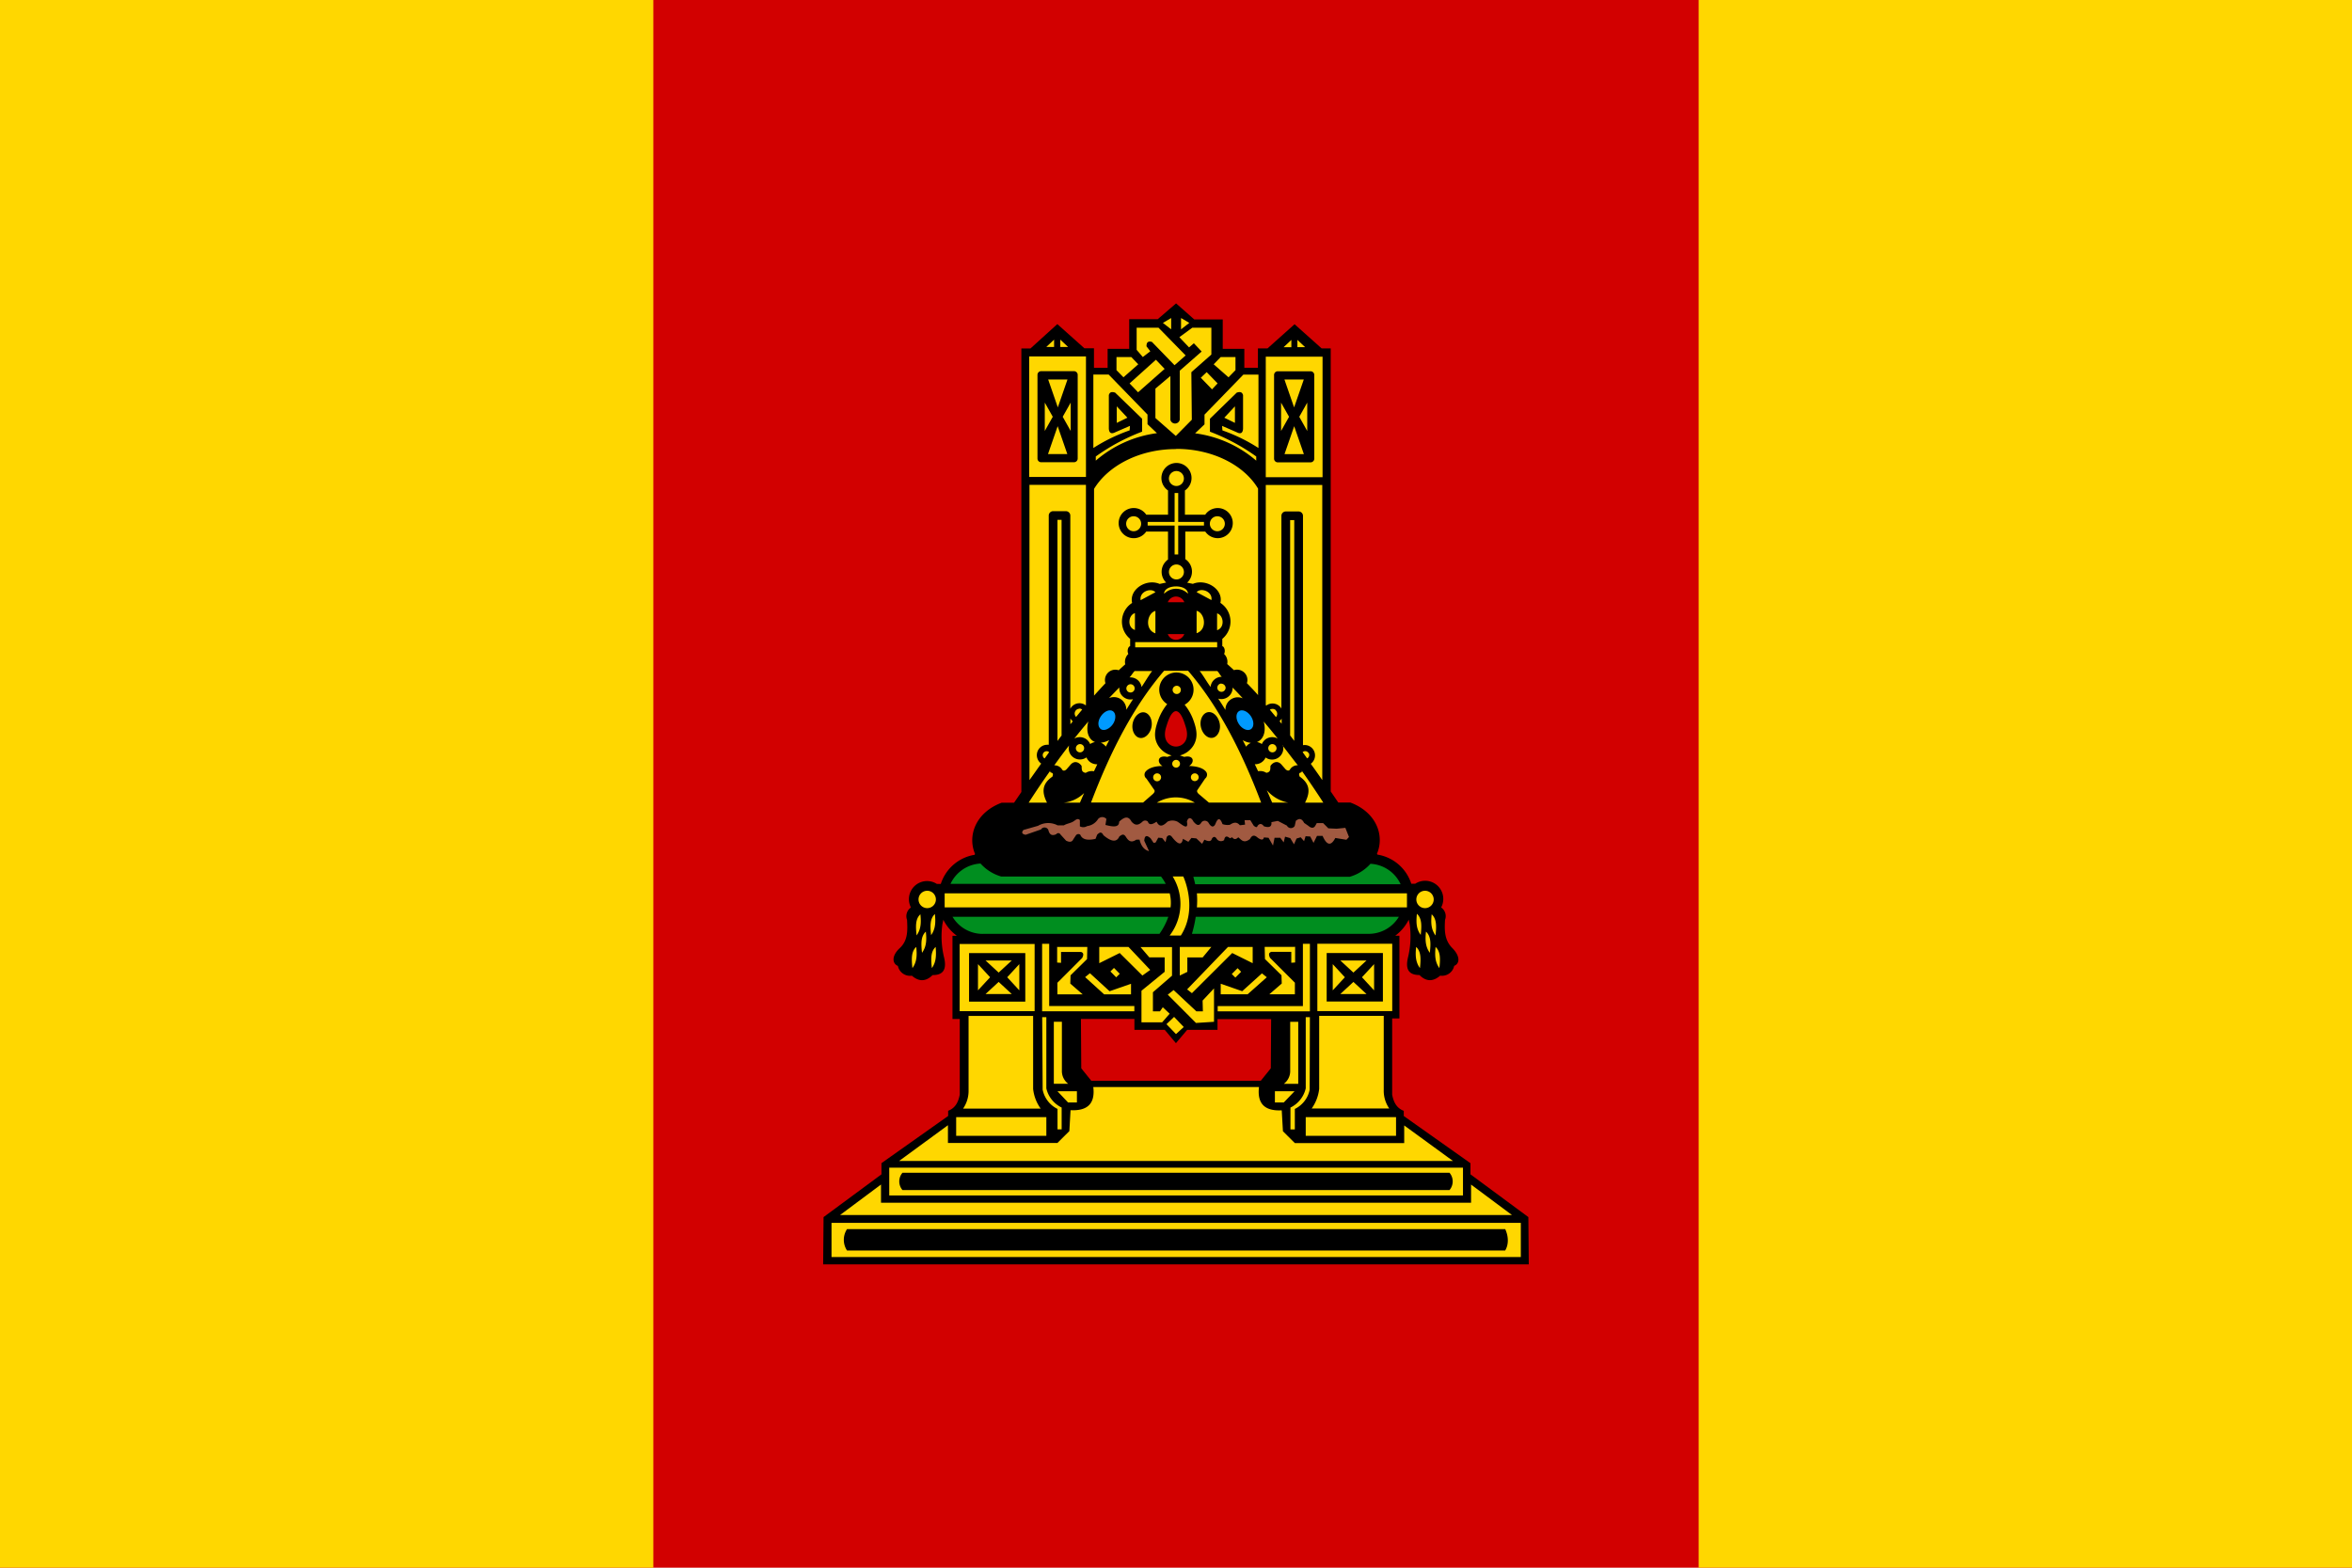 <svg xmlns="http://www.w3.org/2000/svg" height="600" width="900"><path fill="#d20000" d="M0 0h900v600H0z"/><path fill="gold" d="M0 0h250v600H0zm650 0h250v600H650z"/><path d="M413.623 390.039l.13 18.84 3.827 4.75h64.87l3.828-4.75.129-18.84H465.88v4.115h-11.602l-4.304 5.097-4.283-5.107H434.09v-4.165h-20.427zm119.091 0v28.925c.536 2.717 1.587 5.097 4.443 6.187v1.984l25.524 18.057v4.263l22.152 16.362.159 18.087H314.979l.159-18.087 22.152-16.362v-4.283l25.524-18.057v-1.984c2.865-1.09 3.907-3.46 4.442-6.187v-28.955h-2.786v-31.83h1.685A17.204 17.204 0 0 1 360.97 352l-.377 1.834a34.022 34.022 0 0 0 .714 12.822c.873 3.907 0 6.584-4.442 6.534-2.866 2.836-5.583 2.291-7.933.238a4.75 4.75 0 0 1-5.344-3.738c-2.182-.902-2.5-3.847.713-6.822s2.975-6.941 2.787-10.789a4.016 4.016 0 0 1 1.487-4.75 6.941 6.941 0 0 1 9.916-9.023h1.508a16.332 16.332 0 0 1 13.01-11.156v-.237h.128c-3.034-7.011.159-15.936 10.144-19.684h4.75l2.796-4.095V133.373h3.48l10.284-9.33 10.352 9.25h3.669v7.487h5.226v-7.278h8.26v-11.334h10.907l7.03-6.049 6.942 6.128h10.908v11.255h8.26v7.258h5.206v-7.417h3.668l10.353-9.251 10.352 9.251h3.48v169.564l2.896 4.244h4.62c9.996 3.748 13.2 12.663 10.145 19.683h.159v.238a16.332 16.332 0 0 1 13.01 11.156h1.507a6.941 6.941 0 0 1 9.916 9.083 4.016 4.016 0 0 1 1.487 4.75c-.208 3.847-.317 7.655 2.786 10.788s2.876 5.95.714 6.822a4.75 4.75 0 0 1-5.344 3.739c-2.41 2.072-5.127 2.608-7.933-.238-4.492 0-5.305-2.628-4.443-6.535a34.032 34.032 0 0 0 .714-12.821l-.376-1.835a17.214 17.214 0 0 1-5.186 6.158h1.616v31.642h-2.787z"/><path d="M391.61 317.652l5.582-1.587a7.754 7.754 0 0 1 7.487-.188h2.44c1.04-.664 2.528-.803 3.579-1.468s1.587-1.358 2.519-.555v2.41a2.767 2.767 0 0 0 2.786-.1 5.771 5.771 0 0 0 4.195-2.716 2.102 2.102 0 0 1 2.974-.199l.199.199-.367 2.28c2.796.724 5.255 1.081 5.235-1.25 1.746-1.586 3.431-2.548 4.75 0 1.041 1.121 2.202 1.855 4.175 0a1.468 1.468 0 0 1 2.082 0q.605 1.895 3.312 0c.774 1.468 1.755 2.45 4.175 0a4.403 4.403 0 0 1 3.827 0c1.825 1.17 4.274 3.511 3.62 0 .267-1.328 1.428-2.21 2.528 0 .992 1.121 2.043 2.044 3.054.219a1.676 1.676 0 0 1 2.707.238c.903 1.587 1.984 1.983 2.688.238q1.328-3.381 2.637.238a5.771 5.771 0 0 0 2.816.258c1.28-.823 2.549-1.349 3.828.178l1.983-.238-.178-1.725h2.181l1.3 2.102q1.269 1.09 1.467.1 1.22-1.508 2.45.158 3.162.991 2.875-1.587l2.449-.476 3.48 1.805a1.696 1.696 0 0 0 2.975.129l.447-1.983c1.04-.794 2.092-1.22 3.163.823l1.586 1.09q1.666 1.458 2.628.1l.615-1.11h2.45l1.982 1.982 3.163.159 3.352-.337 1.388 3.51-.991 1.061-4.244-.694q-2.44 4.75-4.87-.803h-2.131l-1.329 2.687-1.269-2.44-1.775-.108-.585 1.894-1.28-1.488-1.586.476-.991 2.211-1.428-2.37-1.983-.555-.526 2.182-1.309-1.755h-2.181l-.605 2.974-1.696-2.974-1.785-.14q-.317 1.587-2.37.1c-1.586-1.428-2.36-.605-2.975.535-2.419 1.835-3.272.238-4.462-.684q-1.328 1.359-2.31 0l-.903.367q-1.804-1.586-2.2.714a1.983 1.983 0 0 1-2.708-.317q-.992-1.696-1.983-.218-.377 1.586-2.846.366l-.883 1.587-2.2-2.072-1.885-.189-1.17 1.488-2.092-1.15q-.615 3.777-4.016-.487-1.081-1.586-2.172-.208l-.456 1.983-1.299-1.586-1.487-.13-.992 1.825-.773.189-1.15-1.745c-1.726-1.587-2.34-.823-2.44.902l1.824 3.966q-2.687-.614-3.639-4.382h-1.23c-2.042 1.408-3.073.366-3.966-1.042s-1.586-.842-2.518-.188q-1.488 3.43-6.109-.476c-.793-1.587-1.586-.992-2.39-.188l-.614 1.586c-3.054.684-5.107.298-5.84-1.586a1.19 1.19 0 0 0-1.667.238l-.991 1.507q-.694 1.586-2.787.525l-2.151-2.37a.932.932 0 0 0-1.587-.109q-2.39 1.15-3.034-1.586a1.587 1.587 0 0 0-2.816-.218l-5.88 2.042q-2.132-.406-.794-1.884" fill="#a15a41"/><path d="M421.259 274.12c1.279-1.913 3.351-2.786 4.6-1.933s1.23 3.163 0 4.958-3.351 2.786-4.6 1.934-1.31-3.084 0-4.958m57.413 0c-1.279-1.914-3.341-2.787-4.6-1.934s-1.23 3.084 0 4.958 3.34 2.786 4.6 1.934 1.23-3.084 0-4.958" fill="#009aff"/><path d="M450.015 244.869a3.401 3.401 0 0 0 3.163-2.172h-6.326a3.401 3.401 0 0 0 3.173 2.181m0-16.56a3.401 3.401 0 0 1 3.163 2.172h-6.326a3.401 3.401 0 0 1 3.173-2.181m3.758 50.086c-.486-1.508-1.716-6.119-3.798-6.218-2.082.1-3.312 4.71-3.798 6.218-.644 2.112-.753 4.69 1.041 6.266a4.085 4.085 0 0 0 5.504 0c1.795-1.576 1.695-4.154 1.051-6.266" fill="#d20000"/><path d="M457.551 350.87a47.537 47.537 0 0 1-1.418 6.406v.13h67.627a13.406 13.406 0 0 0 11.523-6.535H457.54m-81.5 6.544h67.628l.06-.08a26.317 26.317 0 0 0 3.34-6.455h-82.58a13.406 13.406 0 0 0 11.503 6.545m159.945-19.039a13.446 13.446 0 0 0-11.532-7.784 16.917 16.917 0 0 1-7.883 4.958h-59.893c.268.932.506 1.884.714 2.866h78.693m-89.938-.1a19.931 19.931 0 0 0-1.824-2.865h-61.182a16.917 16.917 0 0 1-7.883-4.958 13.476 13.476 0 0 0-11.503 7.784h82.303z" fill="#008e1f"/><path d="M494.141 132.897h-2.975l2.975-2.796zm2.31-.022h2.975l-2.974-2.796zm2.48 40.924l-3.709-10.68-3.699 10.68h7.408m-7.437-28.549l3.698 10.68 3.709-10.68h-7.407m8.726 19.703v-10.858l-3.054 5.425 3.054 5.433m-10.015-10.858v10.858l3.054-5.433-3.054-5.425m11.304-11.998h-12.594a1.408 1.408 0 0 0-1.388 1.428v31.999a1.408 1.408 0 0 0 1.388 1.428h12.614a1.418 1.418 0 0 0 1.388-1.428v-31.999a1.418 1.418 0 0 0-1.388-1.428zm-17.155 43.521v84.227l.179.208a3.966 3.966 0 0 1 5.503.694 4.591 4.591 0 0 1 .297.456v-73.705a1.686 1.686 0 0 1 1.587-1.745h5.087a1.696 1.696 0 0 1 1.586 1.745v87.697a3.966 3.966 0 0 1 2.975 7.12c1.468 2.052 2.975 4.144 4.403 6.247V185.618h-21.617m9.321 95.858l1.577 2.073v-84.494h-1.577zm-9.32-144.972h21.725v46.14h-21.726zm-126.232 207.74a3.322 3.322 0 0 1-3.321 3.323 3.322 3.322 0 0 1-3.322-3.322 3.322 3.322 0 0 1 3.322-3.322 3.322 3.322 0 0 1 3.321 3.322m190.487 0a3.322 3.322 0 0 1-3.322 3.322 3.322 3.322 0 0 1-3.322-3.322 3.322 3.322 0 0 1 3.322-3.322 3.322 3.322 0 0 1 3.322 3.322m-95.58-125.339a2.866 2.866 0 0 1-2.866 2.866 2.866 2.866 0 0 1-2.866-2.866 2.866 2.866 0 0 1 2.866-2.865 2.866 2.866 0 0 1 2.865 2.865m-44.612-45.117l-3.698-10.68-3.699 10.68h7.397m-7.337-28.549l3.698 10.68 3.699-10.68h-7.397m8.626 19.704v-10.858l-3.054 5.424 3.054 5.434m-9.916-10.858v10.858l3.055-5.434-3.055-5.424m118.1 218.152l5.017-4.641h-10.035l5.018 4.64m0 3.57l-5.018 4.641h10.035l-5.017-4.64m3.272-1.786l4.64 5.018v-10.035l-4.64 5.017m-6.544 0l-4.641 5.018v-10.035l4.64 5.017m-132.477-1.784l-5.018-4.631h10.035l-5.017 4.63m0 3.57l5.017 4.641h-10.035l5.018-4.64m-3.272-1.786l-4.641 5.018v-10.035l4.64 5.017m6.545 0l4.631 5.018v-10.035l-4.63 5.017m66.436-15.964h-4.283a19.921 19.921 0 0 0 1.16-22.609h4.056c.277.565 5.622 12.395-.933 22.609m2.777-101.342h-9.182c-11.523 13.417-20.378 30.472-27.963 50.443h19.92l3.402-2.975c.902-.714 1.2-1.309.922-1.805l-3.034-4.383a1.884 1.884 0 0 1-.377-2.607c1.25-1.567 3.847-2.212 6.505-2.212-2.251-1.388-1.854-4.323 1.825-3.48l1.705-.556a8.686 8.686 0 0 1-5.285-3.966c-1.825-3.193-1.09-6.267.297-10.035a20.992 20.992 0 0 1 3.273-5.652 6.564 6.564 0 1 1 6.673.218 20.496 20.496 0 0 1 3.163 5.424c1.389 3.699 2.102 6.872.298 10.035a8.686 8.686 0 0 1-5.285 3.967l1.705.555c3.669-.843 4.066 2.072 1.825 3.48 2.657.08 5.255.635 6.505 2.212a1.884 1.884 0 0 1-.377 2.608l-2.975 4.412c-.288.486 0 1.09.922 1.805l3.51 2.975h19.981c-7.576-19.991-16.45-37.046-27.953-50.463m87.558 93.012c-.287 2.896-.377 5.662 1.468 8.082.357-3.342.496-6.317-1.468-8.082m-.297 12.693c-.288 2.875-.347 5.652 1.467 8.101.347-3.361.496-6.336-1.467-8.101m7.437 0c-.268 2.875-.337 5.652 1.467 8.101.357-3.361.496-6.336-1.467-8.101m-3.67-5.85c-.287 2.835-.346 5.602 1.468 8.1.397-3.351.516-6.326-1.467-8.1m2.181-6.644c-.287 2.895-.337 5.612 1.468 8.1.367-3.35.496-6.325-1.468-8.1m-89.938-8.032h.03v-.07l-.03.07m.1 0a34.14 34.14 0 0 1 0 5.394h80.378v-5.394h-80.418m-10.372 0h-86.111v5.394h86.448a14.745 14.745 0 0 0-.337-5.394m-89.542 20.526c-1.983 1.775-1.824 4.75-1.468 8.101 1.795-2.469 1.656-5.226 1.468-8.101m-3.768-5.85c-1.983 1.774-1.825 4.749-1.468 8.1 1.825-2.498 1.765-5.265 1.468-8.1m3.47-6.843v.08-.08m0 .1c-1.983 1.774-1.804 4.75-1.457 8.08 1.785-2.478 1.735-5.215 1.458-8.08m-5.553 0v.079l.02-.02-.02-.06m0 .1c-1.984 1.775-1.805 4.75-1.458 8.081 1.795-2.479 1.745-5.206 1.458-8.081m-1.587 12.494c-1.983 1.775-1.824 4.75-1.468 8.101 1.805-2.469 1.756-5.226 1.468-8.101m98.664 26.773l-2.915 2.786 3.64 3.798 2.964-2.717-3.689-3.867m-.793-15.767V362.48H436.43l3.362 3.937h5.87v5.523l-8.875 7.249v12.087h7.913l2.876-3.302-2.628-2.469-1.09 1.577h-2.688v-7.318l7.308-6.337m-22.212-2.974l-1.358 1.358 2.21 2.241 1.36-1.358-2.212-2.241m-1.686 8.924l-7.506-6.892-1.844 1.488 7.258 6.584h10.303v-4.036l-8.21 2.856m7.238-16.956h-11.185v6.217l7.824-3.887 8.686 8.617 2.995-2.152-8.32-8.795m-15.865 4.66l.109-4.65h-11.434l-.109-.08v6.05l1.488.098v-4.164h7.645c.992.317 1.09 1.06.446 2.31l-9.49 9.49v4.432h9.689l-4.75-4.115.099-3.163m-8.17 11.74v-23.818h-2.708v25.841h35.291v-2.023h-32.584m49.977-22.608v10.947l2.885-1.408v-5.523h5.86l3.332-4.016h-12.077m8.726 20.526l.109 4.115h-2.499l-8.706-8.141-2.231 1.765 10.798 10.828 6.892-.446v-12.782l-4.363 4.66m13.386-12.394l-2.22 2.23 1.368 1.37 2.211-2.232-1.359-1.368m9.322 1.983l-7.556 6.822-8.22-2.856v4.036h10.302l7.328-6.515-1.854-1.487m-12.99-10.114l-15.648 16.242 1.844 1.448 15.42-15.36 7.824 3.887v-6.217h-9.44m25.682 5.95v-6.05l-.208.08h-11.443l.109 4.65 6.326 6.208.1 3.163-4.75 4.115h9.777v-4.432l-9.49-9.49c-.644-1.25-.525-1.983.446-2.31h7.665v4.164m4.443-7.238v23.818H465.95v2.023h35.291V361.23h-2.687m2.677-.1v.06-.06m-94.896 48.49v-18.563h-3.084v23.739h5.504a6.128 6.128 0 0 1-2.42-5.176m-1.686 8.032l4.036 4.284h3.401v-4.284h-7.437m-4.264-1.09v-27.27H398.8l.178 27.765a10.471 10.471 0 0 0 5.682 7.358v7.833h1.587v-8.359a10.838 10.838 0 0 1-5.86-7.328m-5.058.198v-27.943h-24.7v28.39a11.959 11.959 0 0 1-2.103 7.09h29.689a15.786 15.786 0 0 1-2.886-7.537m-29.45 10.809h34.507v7.14h-34.507zm127.817-36.491v18.553a6.128 6.128 0 0 1-2.42 5.176h5.504v-23.729h-3.084m-5.85 26.575v4.293h3.4l4.116-4.293h-7.516m11.8-28.36v27.25a10.908 10.908 0 0 1-5.85 7.357v8.36h1.675v-7.835a10.471 10.471 0 0 0 5.682-7.357l.08-27.765h-1.587m29.847 27.854v-28.36H504.79v27.924a15.945 15.945 0 0 1-2.876 7.536h29.689a11.959 11.959 0 0 1-2.112-7.1m-29.847 10.412h34.557v7.14h-34.557zm37.68 3.173v6.763H495.49l-4.571-4.542-.457-8.002c-6.167.297-9.49-2.211-8.706-8.924h-63.403c.803 6.643-2.548 9.182-8.706 8.864l-.456 8.003-4.561 4.541h-41.896v-6.792l-18.671 13.674h211.905m-237.786 23.7h263.765v13.068H318.182zm244.727-14.677v6.961H337.12v-6.96l-15.677 11.68h257.122l-15.677-11.68m-222.614-6.446h219.54v10.63h-219.54zM453.02 183.139a2.866 2.866 0 0 1-2.866 2.866 2.866 2.866 0 0 1-2.866-2.866 2.866 2.866 0 0 1 2.866-2.865 2.866 2.866 0 0 1 2.866 2.865m15.667 17.314a2.866 2.866 0 0 1-2.866 2.865 2.866 2.866 0 0 1-2.866-2.865 2.866 2.866 0 0 1 2.866-2.866 2.866 2.866 0 0 1 2.866 2.866m-32.029 0a2.866 2.866 0 0 1-2.866 2.865 2.866 2.866 0 0 1-2.865-2.865 2.866 2.866 0 0 1 2.865-2.866 2.866 2.866 0 0 1 2.866 2.866m14.19-.694v-11.077h-1.378v11.077h-10.313v1.378h10.313v11.076h1.378v-11.076h9.857v-1.378h-9.857m-.892-27.884c-13.883 0-25.891 6.326-31.315 15.24v79.12q2.162-2.4 4.363-4.75a3.966 3.966 0 0 1 5.077-4.957c.823-.774 1.666-1.537 2.499-2.28a4.185 4.185 0 0 1 1.19-3.967c-.566-.992-.179-2.787.684-2.975v-2.787a8.518 8.518 0 0 1-1.22-11.998 8.24 8.24 0 0 1 1.983-1.755c-1.23-5.107 5.385-9.49 10.521-7.278l2.5-.526a5.731 5.731 0 0 1-.1-8.121 4.264 4.264 0 0 1 .803-.694v-10.71h-8.33a5.771 5.771 0 1 1 0-6.455h8.34v-9.261a5.761 5.761 0 1 1 8.002-1.537 5.95 5.95 0 0 1-1.537 1.537v9.261h7.774a5.761 5.761 0 1 1 1.537 7.992 5.95 5.95 0 0 1-1.537-1.537h-7.635v10.59h.06a5.751 5.751 0 0 1 1.537 7.934 5.632 5.632 0 0 1-.903 1.04l2.211.457c5.147-2.152 11.76 2.171 10.521 7.278a8.548 8.548 0 0 1 2.49 11.8 8.924 8.924 0 0 1-1.756 1.983v2.787c.853.208 1.25 1.983.684 2.975a4.204 4.204 0 0 1 1.2 3.877q1.31 1.14 2.568 2.33a3.966 3.966 0 0 1 4.958 2.499 3.877 3.877 0 0 1 0 2.469c1.438 1.487 2.866 2.975 4.274 4.571v-79.03c-5.354-8.944-17.353-15.192-31.235-15.192zm-15.569 73.894h31.365v1.973h-31.365zm11.106-18.543a6.406 6.406 0 0 1 9.083 0c-.099-3.768-9.122-3.669-9.122 0m-8.984 2.479l5.662-3.034c-1.706-1.874-6.247-.228-5.662 3.034m-2.182 11.403v-6.435c-2.449.615-3.163 5.394 0 6.435m7.834 1.29v-8.578c-3.253.843-4.195 7.2 0 8.577m15.766-8.626v8.577c4.195-1.378 3.263-7.735 0-8.577m7.834.991v6.436c3.163-1.042 2.45-5.821 0-6.436m-7.834-8.131l5.662 3.034c.566-3.252-3.956-4.898-5.662-3.034M405.73 129.99v2.796h2.975l-2.975-2.796m-5.354 2.796h2.974v-2.796l-2.974 2.796m4.263 66.18v84.623l1.577-2.073v-82.55h-1.577m83.592 72.882a1.815 1.815 0 0 0-1.269-.535 1.844 1.844 0 0 0-1.041.317l2.33 2.816a1.844 1.844 0 0 0-.099-2.578zm-75.163-.595a1.815 1.815 0 0 0-1.299.535 1.844 1.844 0 0 0 0 2.598l2.33-2.816a1.874 1.874 0 0 0-1.09-.396zm-3.47 3.669v2.28l.902-1.12a3.966 3.966 0 0 1-.903-1.16m-15.667-89.393v113.043c1.507-2.103 2.975-4.225 4.492-6.327a3.966 3.966 0 0 1 2.172-7.199 2.677 2.677 0 0 1 .714 0V197.39a1.686 1.686 0 0 1 1.586-1.745h5.077a1.696 1.696 0 0 1 1.587 1.745v73.894a3.837 3.837 0 0 1 .396-.635 3.966 3.966 0 0 1 5.504-.694l.08-.1V185.57h.128-21.617zm95.69 90.484l.803.991v-1.983a4.373 4.373 0 0 1-.803.992m-89.145 11.502a1.487 1.487 0 0 0-.744 2.767l1.725-2.39a1.418 1.418 0 0 0-.892-.397m100.152.714a1.487 1.487 0 0 0-1.27-.723 1.418 1.418 0 0 0-.991.376l1.725 2.39a1.487 1.487 0 0 0 .595-2.082zm-48.787-166.49v4.324l3.163-2.46-3.163-1.863m-6.941 1.864l3.163 2.46v-4.324l-3.163 1.864m23.5 36.283l4.066 1.983v-6.337l-4.065 4.354m-41.152-4.354v6.337l4.066-1.983-4.066-4.354m-8.032 19.198v1.586a44.672 44.672 0 0 1 23.402-10.51l-3.61-3.431v-3.69l-14.873-15.32h-5.85v28.122a65.446 65.446 0 0 1 13.882-6.752l.128-1.726-5.612 2.44c-1.517.773-2.34.337-2.47-1.35v-12.89c.348-1.08.992-1.378 2.41-.922l10.313 9.985v4.958a76.76 76.76 0 0 0-17.72 9.5m42.44-32.277l-2.26 2.132 4.303 4.452 2.132-2.28-4.174-4.304m5.354-5.78l-2.677 2.776 5.672 4.978 2.667-2.737v-5.018H467.1m-34.21 0h-5.662v5.018l2.667 2.737 5.663-4.978-2.668-2.777m9.42 1.031l-10.074 9.064 3.252 3.391 10.164-8.954-3.342-3.5m.992-12.267h-8.36v8.479l2.36 2.756 2.866-2.211-1.457-1.884c0-1.19.287-2.172 2.072-1.706l8.657 8.925 4.254-3.739m33.14 148.74h.059a1.587 1.587 0 1 0 1.586 1.587 1.656 1.656 0 0 0-1.646-1.587m-73.577 0h-.059a1.646 1.646 0 0 0-1.517 1.617 1.587 1.587 0 1 0 1.576-1.617m38.276 7.537a1.487 1.487 0 0 1-1.487 1.487 1.487 1.487 0 0 1-1.488-1.487 1.487 1.487 0 0 1 1.488-1.488 1.487 1.487 0 0 1 1.487 1.488zm7.14 5.156a1.487 1.487 0 0 1-1.488 1.487 1.487 1.487 0 0 1-1.487-1.487 1.487 1.487 0 0 1 1.487-1.487 1.487 1.487 0 0 1 1.488 1.487m-15.866-1.487h-.06a1.517 1.517 0 1 0 .06 0m-10.213-34.112a1.656 1.656 0 0 0-1.587 1.587 1.587 1.587 0 1 0 1.587-1.587m34.805-.198v-.06a1.587 1.587 0 1 0 1.586 1.587 1.656 1.656 0 0 0-1.586-1.527m-17.155.793a1.577 1.577 0 1 0 1.616 1.567 1.577 1.577 0 0 0-1.616-1.567m-28.955 21.816a4.333 4.333 0 0 1 1.865 1.457l1.299-2.489a8.28 8.28 0 0 1-3.174.992m-14.17 22.946h6.139l1.586-3.67a13.02 13.02 0 0 1-7.724 3.67m-5.256-11.8v-.367q-4.294 6.048-8.24 12.186h7.03c-1.745-3.48-2.36-6.94 2.053-9.965.763-1.825-.694-1.3-.843-1.854m17.849-2.876a4.294 4.294 0 0 1-3.967-2.638 4.313 4.313 0 0 1-5.95-.922 4.254 4.254 0 0 1-.683-3.659c-1.984 2.519-3.828 5.047-5.682 7.616a3.381 3.381 0 0 1 2.975 1.586c.476.803 1.279.397 1.755-.099l1.586-1.825c1.25-1.358 2.876-1.15 4.125.526.179 1.09-.297 2.36 1.587 2.707a4.363 4.363 0 0 1 3.163-.615l1.27-2.677h-.298zm-1.488-8.924c-2.042-1.379-2.607-4.304-1.755-7.467q-2.756 3.252-5.384 6.564a4.284 4.284 0 0 1 5.84 1.616 3.322 3.322 0 0 1 .238.476 4.274 4.274 0 0 1 1.884-.763 4.056 4.056 0 0 1-.823-.426m10.115-20.427v.02l.02-.02h-.02m.099 1.289a4.185 4.185 0 0 1-.11-.992 1.28 1.28 0 0 1 0-.347c-1.328 1.349-2.627 2.707-3.966 4.085a4.73 4.73 0 0 1 6.238 2.47 4.68 4.68 0 0 1 .396 1.983 198.455 198.455 0 0 1 2.578-4.056 4.294 4.294 0 0 1-5.156-3.173zm5.751-7.636c-.644.615-1.299 1.825-1.983 2.44h.367a4.294 4.294 0 0 1 4.254 3.688c1.279-1.884 2.657-4.303 4.056-6.128h-6.724m6.773 0h.06m16.202 50.374a14.1 14.1 0 0 0-14.497 0h14.527m27.537-4.76l2.043 4.75h6.138a14.19 14.19 0 0 1-8.181-4.75m21.617 4.76q-3.967-6.148-8.24-12.187v.367c-.11.555-1.567 0-.794 1.854 4.413 3.074 3.798 6.485 2.053 9.966h7.03M490.9 285.274a4.284 4.284 0 0 1-6.614 4.64 4.313 4.313 0 0 1-4.036 2.58h-.1l1.27 2.676a4.383 4.383 0 0 1 3.163.615c1.884-.347 1.408-1.616 1.587-2.707 1.25-1.676 2.875-1.884 4.125-.525l1.586 1.824c.476.486 1.28.902 1.756.1a3.381 3.381 0 0 1 2.974-1.587c-1.983-2.48-3.867-5.057-5.85-7.536m-15.231-2.063l1.299 2.489a4.155 4.155 0 0 1 1.834-1.458 8.131 8.131 0 0 1-3.133-1.031m8.032-7.14c.853 3.154.268 6.06-1.775 7.438a4.066 4.066 0 0 1-.823.426 4.274 4.274 0 0 1 1.884.763 4.294 4.294 0 0 1 6.078-2.092q-2.617-3.302-5.364-6.534m-11.9-12.99h.02-.02v.079a4.77 4.77 0 0 1-.178 1.25 4.304 4.304 0 0 1-5.335 2.895c.992 1.438 1.865 2.875 2.767 4.333a4.958 4.958 0 0 1 .377-1.983 4.75 4.75 0 0 1 6.247-2.47c-1.25-1.407-2.549-2.756-3.877-4.104m-12.594-6.446v.06h.08m6.663.04h-6.753c1.409 1.745 2.737 4.204 4.175 6.108a4.294 4.294 0 0 1 4.274-3.897c-.555-.526-1.12-1.666-1.696-2.212m7.437-91.376L467.636 163l.129 1.725a65.178 65.178 0 0 1 13.793 6.743v-28.102h-5.771l-14.874 15.32v3.729l-3.61 3.43a44.672 44.672 0 0 1 23.402 10.462v-1.596a77.077 77.077 0 0 0-17.72-9.49v-4.958l10.263-9.995c1.408-.456 2.053-.159 2.41.922v12.89c-.11 1.706-.932 2.133-2.41 1.36m-9.717-40.022h-7.289l-4.958 3.64 3.719 3.906 1.834-1.586 2.975 3.163-8.379 7.338v18.78a1.834 1.834 0 0 1-3.58 0v-16.767l-5.731 4.839v11.264l7.804 6.852 6.128-6.207-.179-18.196 7.656-6.743v-10.283m-69.71 10.987h21.726v46.14h-21.726zM367.246 361.3l-.03-.06v25.762h28.687V361.3h-28.657m136.841-.099v25.782h28.657V361.22l.03-.02h-28.687m-40.06-78.832c-1.984.377-3.967-1.587-4.512-4.205s.684-5.205 2.677-5.582c1.983-.367 3.966 1.586 4.512 4.204s-.694 5.196-2.678 5.583m-23.401-4.165c-.506 2.628-2.529 4.591-4.512 4.205s-3.193-2.975-2.687-5.553 2.528-4.572 4.511-4.205h-.06c1.974.347 3.253 2.925 2.748 5.553m-29.65-136.147h-12.593a1.408 1.408 0 0 0-1.388 1.428v32a1.408 1.408 0 0 0 1.388 1.427h12.614a1.418 1.418 0 0 0 1.388-1.428v-31.999a1.418 1.418 0 0 0-1.388-1.428zm118.2 241.257h-21.518V364.74h21.517zm-158.36-18.543h21.518v18.572h-21.518zm183.843 84.087H345.332a5.087 5.087 0 0 0 0 6.614h209.327a5.087 5.087 0 0 0 0-6.614m21.319 29.748H324.112a7.457 7.457 0 0 1 0-8.18h251.866c1.2 2.578 1.458 5.741-.02 8.18" fill-rule="evenodd" fill="gold"/></svg>